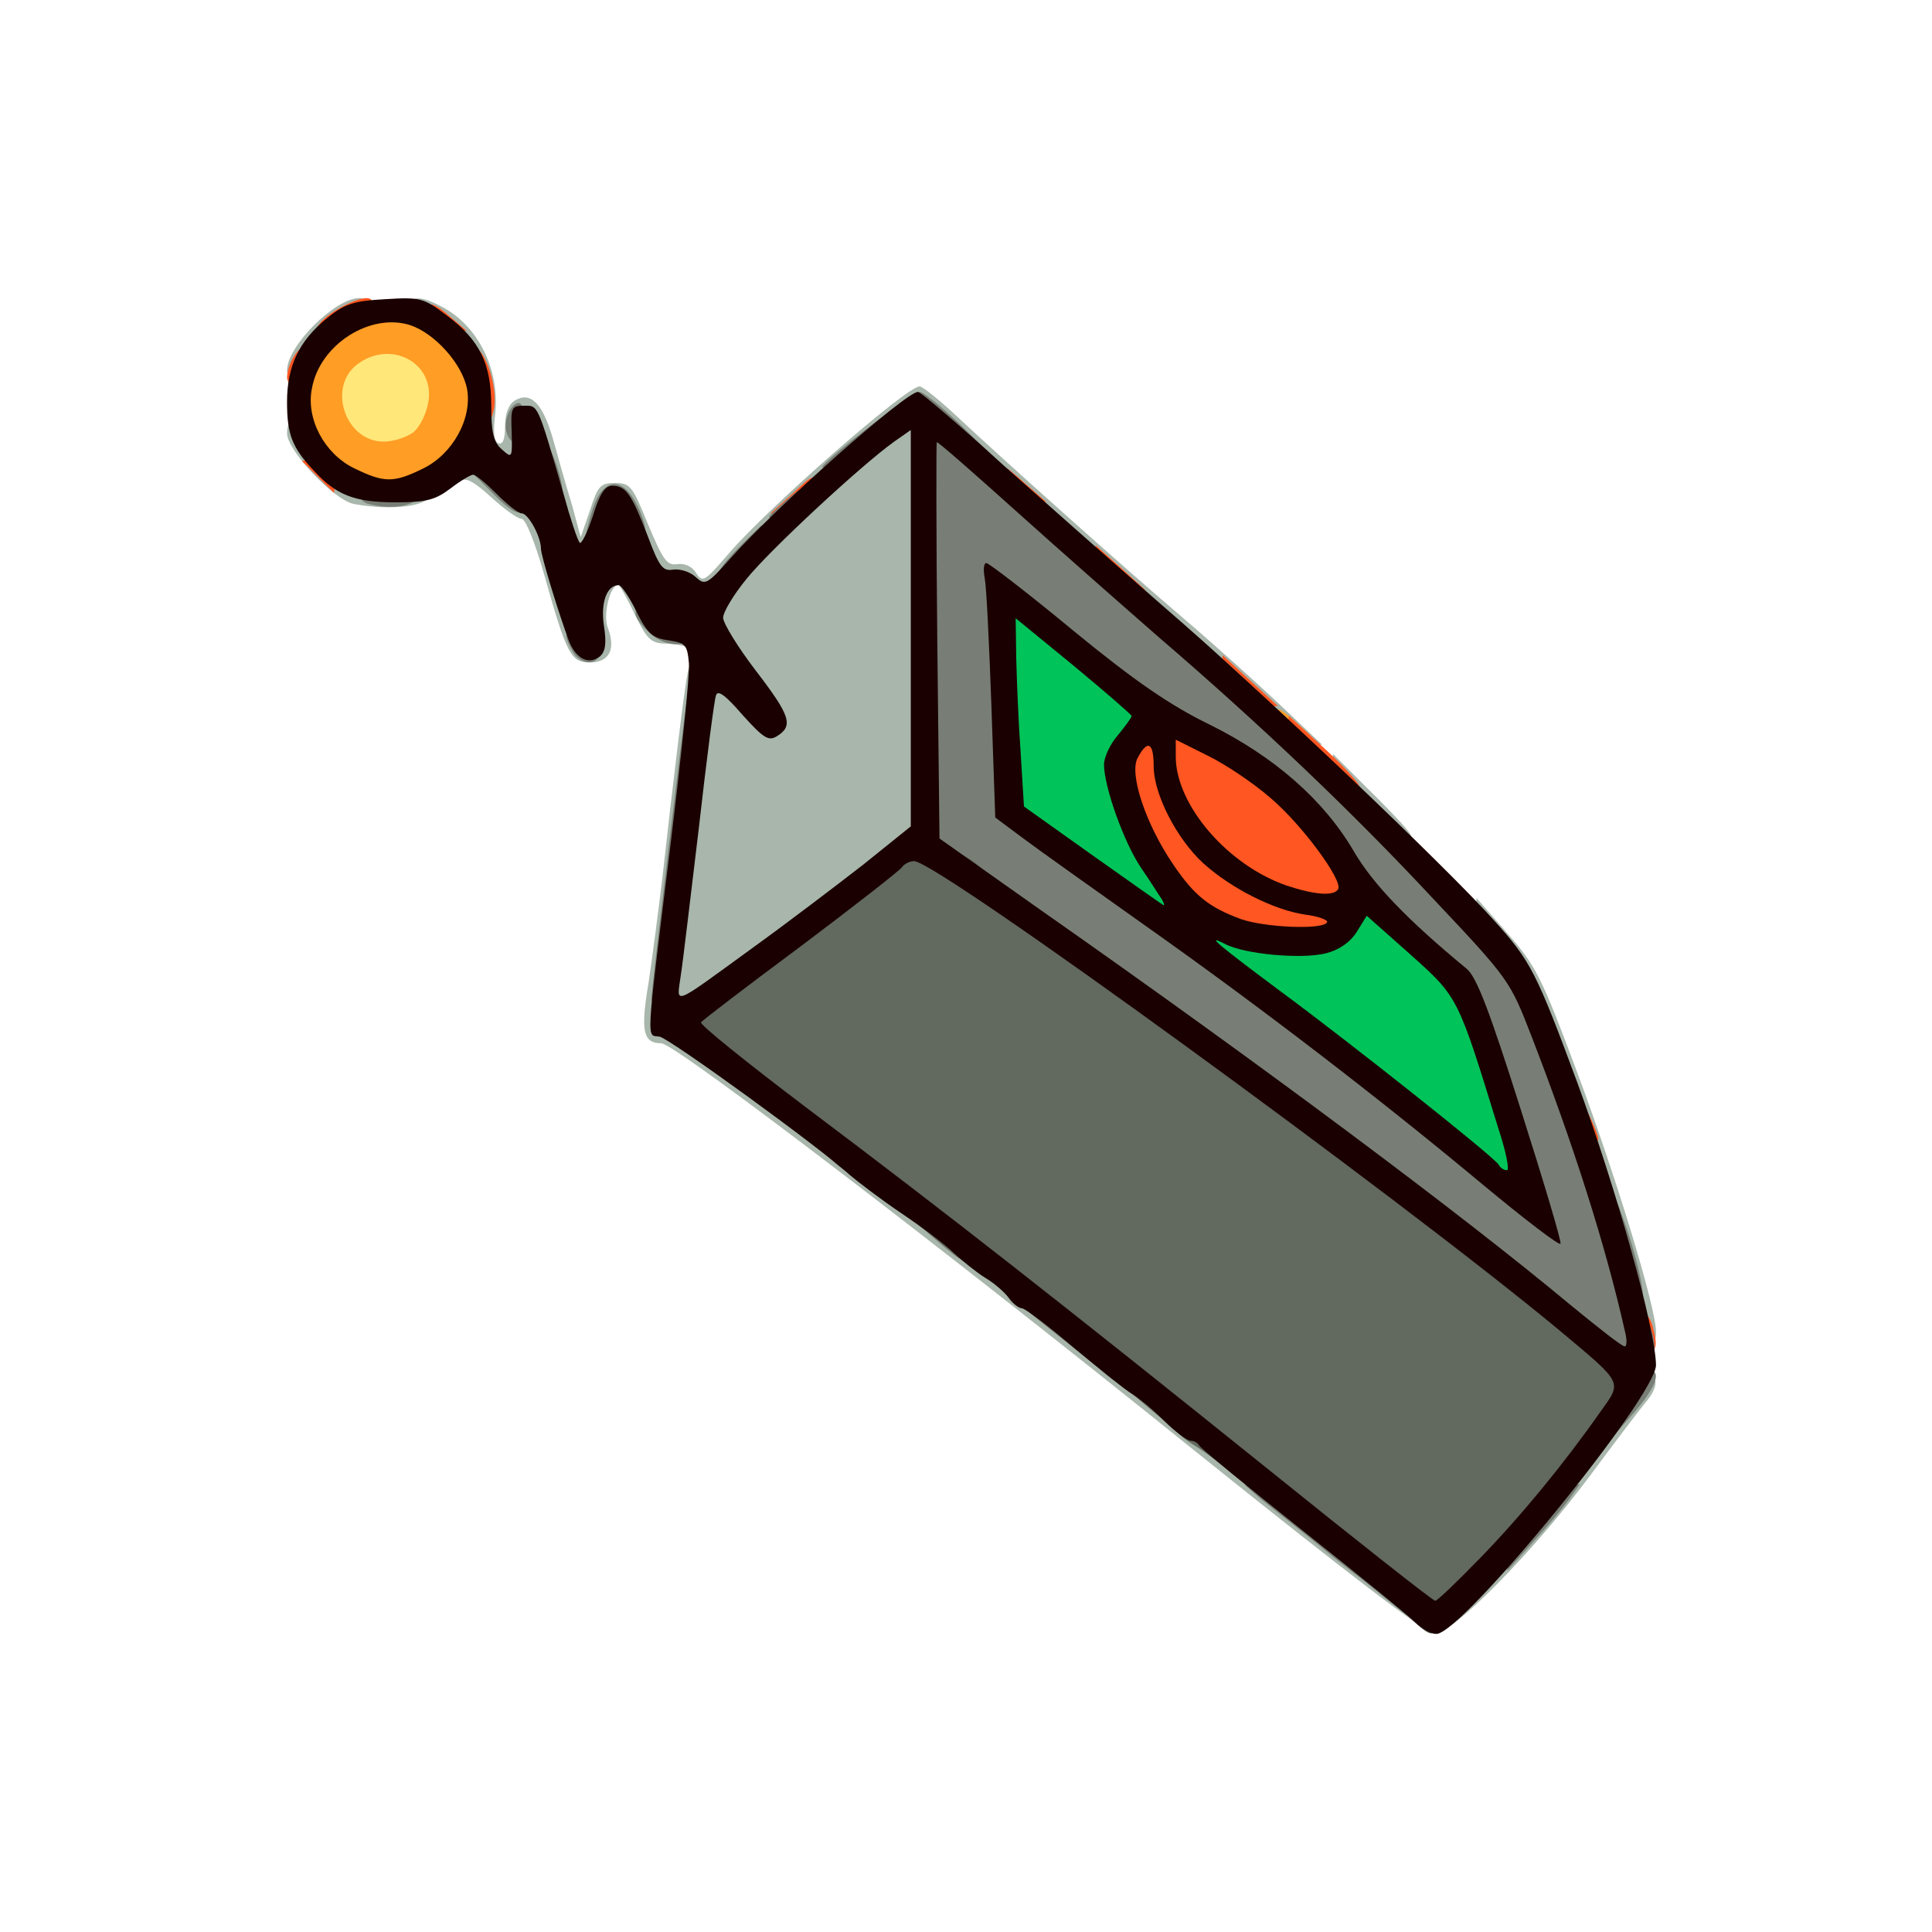 <?xml version="1.0" encoding="utf-8"?>
<!DOCTYPE svg PUBLIC "-//W3C//DTD SVG 1.0//EN" "http://www.w3.org/TR/2001/REC-SVG-20010904/DTD/svg10.dtd">
<svg version="1.0" xmlns="http://www.w3.org/2000/svg" width="32px" height="32px" viewBox="0 0 350 350" preserveAspectRatio="xMidYMid meet">
 <g fill="#ffe77a">
  <path d="M61.1 80.4 c-1.6 -2.1 -2.1 -4.1 -2.1 -9 0 -8.2 2.3 -10.4 11.2 -10.4 5 0 6.3 0.4 8.5 2.6 2.3 2.3 2.5 3.1 2.1 9.1 -0.5 8.6 -2.4 10.3 -11.3 10.3 -5.7 0 -6.6 -0.3 -8.4 -2.6z"/>
 </g>
 <g fill="#a8b6ab">
  <path d="M216.9 263.2 c-44.9 -36.2 -94.6 -74.2 -97.1 -74.2 -3.3 0 -3.8 -2.2 -2.3 -11 0.7 -4.7 1.8 -13.2 2.5 -19 2 -18 4 -34.4 4.6 -37.3 0.6 -2.8 3.4 -3.8 3.4 -1.2 0 0.9 0.9 1.5 2.1 1.5 l2 0 -2 -2.6 c-1.3 -1.6 -2.1 -4.1 -2.1 -6.3 0 -3.3 -0.4 -3.8 -3.3 -4.9 -3.8 -1.4 -6.7 -1.6 -6.7 -0.4 0 2 3.4 5.2 5.6 5.2 1.9 0 2.4 0.5 2.4 2.6 0 1.7 -0.4 2.3 -1.2 1.8 -0.7 -0.4 -2.6 -0.8 -4.3 -0.8 -2.6 -0.1 -3.3 -0.8 -5.5 -5.3 -1.4 -2.9 -2.7 -5.3 -3 -5.3 -1.5 0 -2.8 5.4 -1.9 7.7 1.5 3.9 0.3 6.3 -3.2 6.3 -3.5 0 -4.2 -1.3 -8.4 -16.2 -1.6 -5.6 -3.3 -9.8 -4 -9.8 -0.7 0 -3.2 -1.8 -5.6 -4 -3.2 -2.9 -4.6 -3.6 -5.6 -2.8 -1 0.8 -1.3 0.5 -1.3 -1.6 0 -2.1 0.5 -2.6 2.4 -2.6 2.3 0 2.4 -0.2 1.9 -6.7 -0.3 -3.8 -1.2 -8 -1.9 -9.4 -1.4 -2.8 -7.9 -8.9 -9.4 -8.9 -0.6 0 -1 -0.9 -1 -2 0 -2.4 2 -2.6 5.9 -0.5 6.7 3.4 10.7 11.5 9.8 19.6 -0.4 3.2 -0.2 4.9 0.6 5.2 0.8 0.3 1.2 -0.8 1.2 -3.1 0 -2.2 0.6 -3.9 1.7 -4.6 2.9 -1.8 5.1 0.4 7 7 0.9 3.2 2.4 8.6 3.4 11.8 l1.6 5.9 1.7 -4.9 c1.4 -4.4 1.9 -4.9 4.5 -4.9 2.8 0 3.2 0.6 6 7.5 2.7 6.4 3.4 7.5 5.3 7.2 1.3 -0.2 2.7 0.4 3.4 1.6 1.2 1.8 1.5 1.6 5.9 -3.5 7 -8.2 32.2 -30.3 34.6 -30.3 0.5 0 3.4 2.3 6.4 5.1 9.2 8.6 30.9 28 41.5 37 5.5 4.7 13.4 11.8 17.5 15.7 l7.5 7.1 -3.3 0.1 c-2.4 0 -4.3 -0.9 -7.2 -3.7 -2.2 -2 -4 -4.4 -4 -5.5 0 -1.2 -0.7 -1.8 -2.4 -1.8 -1.5 0 -3.6 -1.3 -5.5 -3.5 -1.7 -1.9 -3.3 -3.5 -3.7 -3.5 -1.8 0 -11.4 -9.4 -11.4 -11.1 0 -1.3 -0.7 -1.9 -2.4 -1.9 -1.5 0 -3.4 -1.2 -4.9 -3 -1.4 -1.6 -3 -3 -3.4 -3 -1.3 0 -7.3 -6.4 -7.3 -7.8 0 -0.7 -0.8 -1.2 -1.7 -1.2 -2.2 -0.1 -10.3 -7.5 -10.3 -9.5 0 -0.8 -0.9 -1.5 -2 -1.5 -2 0 -2 0.7 -2 37.3 l0 37.4 -8.8 7 c-18.1 14.4 -32.5 24.3 -35.6 24.4 -2.1 0.1 -2.5 0.3 -1.1 0.6 2.6 0.6 32.5 23 32.5 24.3 0 0.6 0.7 1 1.6 1 0.9 0 1.8 0.9 2.1 2 0.3 1.1 1.3 2 2.3 2 0.9 0 3.9 1.7 6.6 3.7 7.4 5.6 8.4 6.6 8.4 8 0 0.7 0.8 1.3 1.9 1.3 2.4 0 7.1 3.7 7.1 5.6 0 0.8 0.8 1.4 1.8 1.4 1.1 0 2.8 0.8 3.9 1.8 1.1 0.9 3.4 2.7 5 4 6.8 5.2 9.3 7.6 9.3 8.8 0 0.8 0.8 1.4 1.8 1.4 2.3 0 8.2 4.8 8.2 6.6 0 0.8 0.8 1.4 1.8 1.4 0.9 0 3.5 1.5 5.8 3.3 4.3 3.4 11.4 9.2 14.4 11.7 0.9 0.8 3.2 2.6 5 4 1.8 1.4 4 3.2 5 4 1 0.8 3.2 2.6 5 4 1.8 1.4 4.3 3.4 5.7 4.5 l2.3 2.1 8 -8 c4.4 -4.4 8 -8.3 8 -8.7 0 -0.4 1.1 -1.6 2.5 -2.7 1.4 -1.1 2.5 -2.3 2.5 -2.7 0 -1.3 10.1 -14.5 11.1 -14.5 0.5 0 0.9 -0.7 0.9 -1.5 0 -0.8 0.7 -1.5 1.5 -1.5 0.8 0 1.5 -0.7 1.5 -1.5 0 -0.8 0.9 -1.5 2 -1.5 2.5 0 2.6 2.2 0 5.2 -1 1.2 -5.4 7 -9.7 12.8 -10.3 13.9 -25.1 29 -28.4 28.9 -1.6 0 -15.7 -10.8 -43 -32.7z m-105.8 -159 l4.6 -0.3 -2.1 -6.1 -2.1 -6.2 -1.5 5.2 c-1.3 4.7 -1.8 5.2 -4.2 5.2 -3.2 0 -3.3 0.5 -1.5 6.1 l1.2 4.1 0.5 -3.9 c0.5 -3.7 0.6 -3.8 5.1 -4.1z m-13.2 -15.9 c0 -1 -0.4 -2.7 -0.9 -3.8 -0.7 -1.7 -0.9 -1.7 -0.9 -0.2 -0.1 1.1 -0.9 1.7 -2.3 1.7 l-2.3 0.1 2.4 1.9 c2.9 2.5 4.1 2.5 4 0.3z"/>
  <path d="M295.5 240.3 c-1.4 -8.4 -10.3 -35.8 -17.1 -52.7 -2.4 -5.9 -4.4 -11.9 -4.4 -13.2 0 -1.9 -0.5 -2.4 -2.4 -2.4 -3.2 0 -4.8 -2.2 -4.4 -6.1 l0.3 -3.2 5.6 6.4 c5.1 5.8 6.2 8 12.3 24.3 7.2 19.2 14.6 43.4 14.6 47.9 0 2 -0.5 2.7 -2 2.7 -1.4 0 -2.1 -0.9 -2.5 -3.7z"/>
  <path d="M249.1 150.1 c-0.8 -1.1 -2.3 -2.2 -3.3 -2.4 -1 -0.3 -2.1 -1.3 -2.5 -2.4 -0.3 -1 -1.1 -2.1 -1.6 -2.4 -0.5 -0.3 -0.7 -1.9 -0.5 -3.4 l0.3 -2.9 6 6 c3.3 3.2 6.6 6.7 7.4 7.7 1.2 1.5 1.1 1.7 -1.6 1.7 -1.7 0 -3.4 -0.8 -4.2 -1.9z"/>
  <path d="M64.1 91.3 c-3.6 -0.7 -12.1 -9.7 -12.1 -12.8 0 -3.8 3.1 -3.1 5.9 1.4 3.2 5.2 8.5 8.1 15 8.1 3.7 0 5.1 0.4 5.1 1.4 0 2.3 -6.9 3.2 -13.9 1.9z"/>
  <path d="M52 67.1 c0 -4.4 8.7 -13.1 13.1 -13.1 2.5 0 2.5 3.7 0 4.5 -2.2 0.7 -9.1 7.9 -9.1 9.5 0 0.6 -0.9 1 -2 1 -1.3 0 -2 -0.7 -2 -1.9z"/>
 </g>
 <g fill="#ff9d25">
  <path d="M231 130.9 c0 -3.4 0.2 -3.3 5.4 1.4 1.9 1.7 1.9 1.7 -1.7 1.7 -3.5 0 -3.7 -0.2 -3.7 -3.1z"/>
  <path d="M61.1 87.8 c-5.8 -2.9 -8.5 -8.6 -7.9 -17 0.5 -6.2 2.3 -9.6 7.2 -13.2 4 -3 16.2 -3 20.2 0 4.9 3.6 6.7 7 7.2 13.3 0.6 8.3 -2.2 14.2 -8.2 17 -5.6 2.8 -12.8 2.7 -18.5 -0.1z m13.8 -9.5 c1.2 -1 2.4 -3.5 2.7 -5.5 1.2 -7.2 -7 -11.4 -13 -6.7 -5.3 4.2 -2 13.9 4.9 13.9 1.8 0 4.2 -0.8 5.4 -1.7z"/>
 </g>
 <g fill="#ff5622">
  <path d="M296 241.5 c0 -4 2.4 -4.9 3.4 -1.2 1 3.7 0.7 4.7 -1.4 4.7 -1.6 0 -2 -0.7 -2 -3.5z"/>
  <path d="M285 203.4 c0 -4.4 1.8 -4.2 3.7 0.4 1.3 3.1 1.2 3.2 -1.2 3.2 -2.2 0 -2.5 -0.4 -2.5 -3.6z"/>
  <path d="M221.8 169.5 c-5.7 -2.1 -8.4 -4.3 -12.2 -9.8 -6.3 -9.2 -9.4 -21.8 -6.3 -25.9 0.8 -0.9 3.5 -1.9 6.8 -2.3 5 -0.6 6.2 -0.4 11.6 2.3 7.9 4 15.9 11 20.6 17.8 3.6 5.5 4.8 10.8 2.8 12.9 -0.5 0.6 -1.1 2.1 -1.3 3.5 -0.3 2.4 -0.5 2.5 -9.3 2.7 -5.6 0.1 -10.4 -0.3 -12.7 -1.2z"/>
  <path d="M237.1 139.6 c-3.3 -3.4 -4.2 -4.9 -3.9 -7.1 l0.3 -2.8 5.8 5.3 c3.2 2.9 6.2 6.1 6.8 7.1 0.8 1.7 0.6 1.9 -1.9 1.9 -2 0 -4 -1.3 -7.1 -4.4z"/>
  <path d="M222.6 126.1 c-1 -1.1 -1.6 -3.1 -1.4 -4.7 l0.3 -2.7 5 4.6 5 4.6 -3.6 0.1 c-2.3 0 -4.2 -0.7 -5.3 -1.9z"/>
  <path d="M199.1 105.6 c-0.7 -0.8 -1.1 -2.7 -0.9 -4.2 l0.3 -2.6 4.5 4 4.5 4.1 -3.6 0.1 c-2 0 -4.2 -0.6 -4.8 -1.4z"/>
  <path d="M143.6 89.4 c3.7 -3.5 3.9 -3.5 4.2 -1.5 0.6 3.9 -0.5 5.1 -4.5 5.1 l-3.7 0 4 -3.6z"/>
  <path d="M181.4 89.6 c-0.3 -0.8 -0.4 -2.4 -0.2 -3.6 0.3 -2 0.5 -2 4.3 1.4 l4 3.5 -3.8 0.1 c-2.4 0 -4 -0.5 -4.3 -1.4z"/>
  <path d="M57.6 86.4 l-2.9 -2.9 2.8 -0.3 c3.4 -0.4 3.7 -0.1 3.3 3.3 l-0.3 2.8 -2.9 -2.9z"/>
  <path d="M85.5 70.4 c-0.4 -3.6 -0.4 -6.8 -0.2 -7.1 2 -1.9 5.2 6.8 4.1 11.2 -1.2 4.8 -3.1 2.8 -3.9 -4.1z"/>
  <path d="M52 68.4 c0 -2.1 1.8 -5.4 3 -5.4 0.6 0 1 1.6 1 3.5 0 2.8 -0.4 3.5 -2 3.5 -1.1 0 -2 -0.7 -2 -1.6z"/>
  <path d="M58.1 58.4 c1.6 -1.9 6.3 -4.4 8.4 -4.4 0.8 0 1.5 0.9 1.5 2 0 1.3 -0.7 2 -2 2 -1.1 0 -2 0.5 -2 1 0 0.6 -1.6 1 -3.6 1 -3.2 0 -3.5 -0.2 -2.3 -1.6z"/>
  <path d="M77 57.5 c0 -3.1 1.1 -3.2 4.7 0 l2.8 2.4 -3.7 0.1 c-3.4 0 -3.8 -0.3 -3.8 -2.5z"/>
 </g>
 <g fill="#787e75">
  <path d="M254.9 292.7 c-3.1 -2.5 -7.1 -5.8 -11.3 -9 -1.6 -1.2 -3.6 -2.9 -4.6 -3.7 -1 -0.8 -3.2 -2.6 -5 -4 -1.8 -1.4 -4.4 -3.5 -5.9 -4.7 l-2.6 -2.3 3.8 0 c3 0 3.7 0.4 3.7 2 0 1.5 0.7 2 2.5 2 1.8 0 2.5 0.5 2.5 2 0 1.5 0.7 2 2.5 2 1.8 0 2.5 0.5 2.5 2 0 1.5 0.7 2 2.5 2 1.8 0 2.5 0.5 2.5 2 0 1.5 0.7 2 2.5 2 1.8 0 2.5 0.5 2.5 2 0 1.5 0.7 2 2.5 2 2.1 0 2.5 0.5 2.5 3 0 1.7 -0.1 3 -0.2 3 -0.2 0 -1.5 -1 -2.9 -2.3z"/>
  <path d="M273 281 c0 -3.9 1.4 -6 4.1 -6 1.2 0 1.9 -0.9 2.1 -2.7 0.2 -2.4 0.8 -2.9 3.7 -3.1 l3.3 -0.3 -2 2.8 c-1.1 1.5 -4.1 5.1 -6.6 7.8 l-4.5 5 -0.1 -3.5z"/>
  <path d="M291 257.8 c0 -2 0.6 -4.1 1.3 -4.5 0.6 -0.4 1.7 -1.7 2.3 -2.8 0.6 -1.1 2.1 -2.1 3.3 -2.3 3.5 -0.5 2.5 2.8 -2.4 8.3 l-4.4 5 -0.1 -3.7z"/>
  <path d="M208 255 l-3.5 -3 3.8 0 c3.5 0 3.7 0.2 3.7 3 0 1.7 -0.1 3 -0.2 3 -0.2 0 -1.9 -1.4 -3.8 -3z"/>
  <path d="M198.9 247.7 c-1.5 -1.2 -4.1 -3.3 -5.9 -4.7 -1.8 -1.4 -4.4 -3.5 -5.9 -4.7 l-2.6 -2.3 3.8 0 c3 0 3.7 0.4 3.7 2 0 1.5 0.7 2 2.5 2 1.8 0 2.5 0.5 2.5 2 0 1.5 0.7 2 2.5 2 2.1 0 2.5 0.5 2.5 3 0 1.7 -0.1 3 -0.2 3 -0.2 0 -1.5 -1 -2.9 -2.3z"/>
  <path d="M281.5 239.4 c-19.4 -16.2 -57.5 -44.6 -96.4 -71.9 -7.9 -5.5 -15.1 -10.7 -16.1 -11.5 -1.7 -1.4 -1.9 -4.3 -2.2 -40.2 -0.4 -31.6 -0.2 -38.8 0.9 -38.8 0.7 0 1.3 -0.5 1.3 -1.1 0 -0.6 -0.7 -0.8 -1.6 -0.5 -0.9 0.3 -2.4 0.6 -3.5 0.6 -1.2 0 -1.9 0.7 -1.9 2 0 1.6 -0.7 2 -3 2 -2.5 0 -3 0.4 -3 2.5 0 2.2 -0.4 2.5 -3.5 2.5 -1.9 0 -3.5 -0.2 -3.5 -0.4 0 -1 16.3 -13.6 17.6 -13.6 0.8 0 5 3.5 9.3 7.8 4.3 4.2 10 9.5 12.7 11.7 2.6 2.2 7.5 6.7 10.8 9.9 3.4 3.3 8.6 7.8 11.8 10.1 3.1 2.3 9.8 8.3 15 13.2 5.1 5 11.6 11 14.3 13.4 7.7 6.7 33.8 34.7 35.7 38.2 4 7.5 9 18.7 9.2 20.9 0.4 3.4 3.5 12.6 6.1 18.3 3.6 7.6 6.8 19.3 6.1 22 -0.4 1.4 -0.2 2.5 0.3 2.5 0.5 0 1.2 1.4 1.6 3.1 0.8 3.8 -0.4 4.9 -5.5 4.8 -2.9 0 -5.1 -1.4 -12.5 -7.5z m-11.1 -41.9 l-5.4 -17 -9.4 -8.3 c-6.6 -5.8 -10.5 -10.2 -13.2 -14.9 -5.5 -9.3 -14.5 -17.2 -26.2 -22.9 -6.4 -3.2 -13.3 -7.7 -20.2 -13.4 -5.8 -4.7 -11.3 -9.2 -12.3 -10 -1.8 -1.3 -1.8 -0.7 -1.2 16.1 0.6 14.1 1 17.7 2.4 19 0.9 0.9 7.9 6.1 15.6 11.4 18.1 12.6 48.9 35.8 63.5 47.8 6.3 5.2 11.6 9.4 11.7 9.3 0.1 -0.1 -2.3 -7.8 -5.3 -17.1z"/>
  <desc>cursor-land.com</desc><path d="M170 225 l-3.5 -3 3.8 0 c3.5 0 3.7 0.2 3.7 3 0 1.7 -0.1 3 -0.2 3 -0.2 0 -1.9 -1.4 -3.8 -3z"/>
  <path d="M118 181 c0 -1.6 5.9 -51.2 6.5 -54.7 0.6 -3.5 3.5 -4.7 3.5 -1.5 0 0.9 -1.4 14.2 -3.2 29.4 -2.9 24.6 -3.5 27.8 -5 27.8 -1 0 -1.8 -0.4 -1.8 -1z"/>
  <path d="M104.3 118.8 c-0.6 -0.7 -1.3 -2.1 -1.6 -3 -0.8 -2.3 2.8 -2.5 5 -0.3 1.7 1.8 1.1 4.5 -1 4.5 -0.8 0 -1.9 -0.6 -2.4 -1.2z"/>
  <path d="M117.4 114.4 c-3.1 -3 -3 -4.4 0.1 -4.4 1.6 0 2.5 0.6 2.5 1.5 0 0.9 0.9 1.5 2.5 1.5 1.7 0 2.5 0.5 2.5 1.8 0 2.7 -4.8 2.5 -7.6 -0.4z"/>
  <path d="M116 102.5 c0 -4.1 1.5 -4.6 3.1 -1.1 0.7 1.4 1.7 2.2 2.5 1.9 0.8 -0.3 1.4 0.1 1.4 1.1 0 1.2 -1 1.6 -3.5 1.6 -3.3 0 -3.5 -0.2 -3.5 -3.5z"/>
  <path d="M131.1 102.3 c0.7 -1 2.6 -3 4.1 -4.5 l2.8 -2.7 0 3.3 c0 4 -1.5 5.6 -5.3 5.6 -2.6 0 -2.8 -0.2 -1.6 -1.7z"/>
  <path d="M106 97.9 c0 -0.7 0.5 -2.9 1.2 -5.1 1.9 -6.6 5.8 -6.8 8.6 -0.5 1.7 4 1.5 5.7 -0.8 5.7 -1.5 0 -2 -0.7 -2 -2.5 0 -3.5 -1.7 -3.1 -2.5 0.5 -0.5 2.1 -1.3 3 -2.6 3 -1 0 -1.9 -0.5 -1.9 -1.1z"/>
  <path d="M140.6 92.3 c5.2 -4.7 5.4 -4.8 5.4 -1.4 0 2.9 -0.2 3.1 -3.7 3.1 -3.6 0 -3.6 0 -1.7 -1.7z"/>
  <path d="M88.9 89 l-4 -4 3.4 0 c3.8 0 6.7 2.5 6.7 5.8 0 3.2 -1.7 2.7 -6.1 -1.8z"/>
  <path d="M66.8 91.3 c-1 -0.2 -1.8 -1.1 -1.8 -1.9 0 -1 1.4 -1.4 5.5 -1.4 4 0 5.5 0.4 5.5 1.4 0 2.1 -4.8 3.1 -9.2 1.9z"/>
  <path d="M97.6 88.8 c-1.1 -4.2 -0.7 -8.8 0.8 -8.8 1.2 0 3.6 6.7 3.6 9.9 0 2.1 -3.8 1.1 -4.4 -1.1z"/>
  <path d="M91.7 78.1 c-0.5 -2 0.9 -5.1 2.3 -5.1 0.6 0 1 1.6 1 3.5 0 3.8 -2.4 5 -3.3 1.6z"/>
 </g>
 <g fill="#62695e">
  <path d="M255.9 293.4 c-3.2 -3.4 -34.3 -28.3 -39.1 -31.3 -2.1 -1.2 -3.8 -2.7 -3.8 -3.2 0 -0.5 -1.9 -2.2 -4.2 -3.7 -2.4 -1.6 -6.3 -4.8 -8.8 -7.1 -2.5 -2.4 -7 -6 -10 -7.9 -3 -2 -7.4 -5.4 -9.7 -7.6 -2.4 -2.2 -4.3 -3.7 -4.3 -3.3 0 0.5 -3.9 -2.6 -8.7 -6.8 -4.8 -4.1 -10.1 -8.1 -11.8 -8.9 -1.7 -0.8 -4.1 -2.7 -5.5 -4.1 -1.4 -1.4 -8 -6.7 -14.7 -11.8 -16.8 -12.5 -16.9 -11.8 2 -25.7 7.8 -5.8 16.6 -12.4 19.4 -14.7 4.3 -3.5 6 -4.3 9.3 -4.3 4.9 0 10.2 2.1 12.1 4.7 0.8 1 8.2 6.6 16.4 12.3 37.7 26.1 86 62.6 97.8 73.8 5.9 5.7 5.4 8.7 -4 21.3 -9.7 12.9 -23.9 27.9 -26.4 27.9 -1.1 0 -1.9 0.7 -1.9 1.5 0 2.2 -1.3 1.8 -4.1 -1.1z"/>
 </g>
 <g fill="#00c459">
  <path d="M268.5 214 c-0.9 -1.4 -27.1 -22.3 -40.2 -32 -10.5 -7.7 -11.3 -8.6 -11.3 -11.7 0 -3 0.3 -3.3 2.9 -3.3 1.6 0 4.5 0.7 6.4 1.5 6.9 2.9 14.2 1.6 16.6 -2.9 1.1 -2 2.2 -2.6 4.6 -2.6 2.5 0 4.9 1.5 11.2 7.1 l8 7.1 5.2 16.2 c2.8 8.8 5.1 17.3 5.1 18.9 0 2.5 -0.3 2.7 -3.9 2.7 -2.2 0 -4.3 -0.4 -4.6 -1z"/>
  <path d="M195 158 l-12.5 -8.9 -0.6 -9.8 c-0.4 -5.4 -0.7 -14.4 -0.8 -20 l-0.1 -10.3 3 0 c2.3 0 5.5 2 13.5 8.6 9.9 8.2 10.5 8.9 10.5 12.4 0 2.4 -0.7 4.3 -2 5.5 -3.5 3.2 -1.9 10.3 4.5 19.9 2.1 3.2 3.5 6.5 3.5 8.5 0 2.8 -0.3 3.1 -3.2 3.1 -2.5 -0.1 -6.4 -2.3 -15.8 -9z"/>
 </g>
 <g fill="#1a0000">
  <path d="M256.5 294 c-1.1 -1.1 -10.3 -8.6 -20.5 -16.7 -10.2 -8.1 -18.6 -15 -18.8 -15.5 -0.2 -0.4 -0.9 -0.8 -1.5 -0.8 -0.6 0 -2.8 -1.6 -4.8 -3.6 -2 -2 -4.6 -4.1 -5.7 -4.8 -1.1 -0.6 -5.8 -4.4 -10.5 -8.3 -4.7 -4 -9 -7.3 -9.6 -7.3 -0.5 0 -1.6 -0.8 -2.3 -1.8 -0.7 -1 -2.6 -2.7 -4.3 -3.7 -1.6 -1 -4.2 -3.1 -5.7 -4.5 -1.5 -1.5 -5.8 -4.7 -9.5 -7.2 -3.7 -2.5 -7.9 -5.7 -9.3 -6.9 -5.3 -4.9 -32.6 -24.7 -34.5 -25.1 -2.4 -0.4 -2.6 2.4 1.9 -34.2 2 -16.4 3.6 -31.5 3.4 -33.5 -0.3 -3.3 -0.6 -3.6 -3.7 -4.1 -2.9 -0.4 -3.8 -1.2 -5.8 -5.2 -1.3 -2.7 -2.8 -4.8 -3.2 -4.8 -2.2 0 -3.3 3.2 -2.7 7.3 0.5 3.2 0.3 4.7 -0.7 5.6 -2 1.6 -4.3 0.5 -5.6 -2.7 -1.8 -4.8 -5.1 -15.5 -5.1 -16.8 0 -2.2 -2.3 -6.4 -3.5 -6.4 -0.6 0 -2.6 -1.6 -4.5 -3.5 -1.9 -1.9 -3.8 -3.5 -4.3 -3.5 -0.4 0 -2.3 1.1 -4.1 2.5 -2.8 2.1 -4.4 2.5 -10 2.5 -7.3 0 -10.7 -1.3 -14.7 -5.7 -4 -4.2 -4.9 -6.6 -4.9 -12.5 0 -6.5 2.2 -11.1 7.3 -15.2 3.2 -2.6 4.9 -3.1 10.5 -3.4 6.4 -0.4 7 -0.2 11.2 3 5.9 4.4 8 8.7 8 16.4 0 4.7 0.4 6.5 1.9 7.8 1.9 1.7 1.9 1.6 1.8 -3.1 -0.2 -4.5 0 -4.8 2.2 -4.8 2.6 0 2.4 -0.6 7.2 16 1.2 4.4 2.5 8.3 2.9 8.8 0.3 0.4 1.4 -1.8 2.4 -4.8 1.2 -4 2.2 -5.5 3.5 -5.5 2.5 0 3.5 1.5 6.4 9 2.1 5.6 2.7 6.5 4.6 6.2 1.3 -0.2 3.1 0.4 4.1 1.3 1.7 1.6 2.1 1.4 6.2 -3.2 8.6 -9.7 31.9 -30.3 34.1 -30.3 0.5 0 7.5 6 15.5 13.3 8.1 7.2 21.1 18.7 28.9 25.5 17.4 15 51.5 47.4 60.1 57.1 6.5 7.2 7.6 9.4 14.9 29.1 7.1 19.3 14.2 44.7 14.3 51.3 0 5.7 -35.2 48.8 -39.8 48.7 -1 0 -2.6 -0.9 -3.7 -2z m11.6 -11.7 c7.4 -7.6 15.2 -17.1 21.8 -26.5 4 -5.6 4.3 -5 -7.4 -14.8 -29.4 -24.4 -112.7 -85 -116.9 -85 -0.8 0 -1.8 0.5 -2.2 1.1 -0.4 0.6 -8.6 7 -18.3 14.3 -9.7 7.2 -17.8 13.4 -18.1 13.8 -0.3 0.4 8.3 7.3 19 15.4 25.4 19.1 46.7 35.8 83.4 65.3 16.5 13.3 30.2 24.1 30.6 24.1 0.4 0 4 -3.5 8.1 -7.7z m26.3 -41 c-3.5 -15.6 -9.3 -33.8 -17 -53.7 -3.8 -9.8 -4 -10.2 -17.5 -24.5 -14.6 -15.7 -31.4 -31.7 -49.9 -47.6 -6.3 -5.5 -17.9 -15.7 -25.8 -22.8 -7.9 -7.1 -14.4 -12.8 -14.5 -12.6 -0.1 0.2 -0.1 16.5 0.1 36.1 l0.4 35.7 18.1 12.8 c40.1 28.1 76.4 55.2 96.2 71.7 5 4.1 9.3 7.5 9.8 7.5 0.4 0.1 0.5 -1.1 0.1 -2.6z m-157.9 -69.7 c6.1 -4.4 14.9 -11.1 19.8 -14.9 l8.7 -7 0 -35.9 0 -35.9 -3 2.1 c-5.9 4.2 -22.5 19.6 -26.7 24.8 -2.4 2.9 -4.3 6.1 -4.3 7.1 0 1 2.7 5.4 6 9.7 6.2 8.1 6.8 9.9 3.7 11.8 -1.5 0.9 -2.4 0.3 -6.2 -3.9 -3.1 -3.6 -4.5 -4.6 -4.8 -3.5 -0.3 0.8 -1.7 11.6 -3.1 24 -1.5 12.4 -2.9 24.5 -3.3 26.9 -0.7 5.2 -1.8 5.6 13.2 -5.3z m-59.9 -86.7 c5.4 -2.6 9 -9.1 8 -14.5 -0.9 -4.5 -5.8 -10 -10.3 -11.5 -7.2 -2.3 -16.4 3.5 -17.8 11.5 -1.1 5.5 2.3 11.8 7.6 14.4 5.5 2.7 7.2 2.7 12.5 0.1z"/>
  <path d="M268.5 214.5 c-18.6 -15.5 -40.2 -32.1 -61 -46.8 -9.3 -6.6 -19.3 -13.7 -22.1 -15.8 l-5.1 -3.8 -0.7 -20.3 c-0.4 -11.2 -0.9 -21.5 -1.2 -23 -0.3 -1.6 -0.2 -2.8 0.3 -2.8 0.4 0 7.6 5.5 15.8 12.3 11.1 9.1 17.5 13.5 24.7 17 11.7 5.8 20.7 13.7 26.1 23 3.4 5.8 9.6 12.3 20.4 21.2 1.8 1.5 4.1 7.5 9.8 25.5 4.1 12.9 7.4 23.9 7.2 24.3 -0.1 0.5 -6.5 -4.4 -14.2 -10.8z m2.9 -10.2 c-7.3 -23.7 -7.2 -23.6 -15.8 -31.3 l-8 -7.1 -1.8 2.9 c-1.2 1.9 -3.2 3.3 -5.6 3.9 -4.3 1.1 -14.7 0.2 -18.3 -1.7 -3.7 -1.9 -1.3 0.1 10.1 8.6 12.6 9.3 38.7 30 39.5 31.4 0.3 0.6 1 1 1.5 1 0.5 0 -0.2 -3.5 -1.6 -7.7z m-31 -37.2 c0.3 -0.4 -1.5 -1.1 -3.9 -1.4 -5.6 -0.8 -13.4 -4.7 -18.5 -9.3 -4.8 -4.4 -9 -12.5 -9 -17.6 0 -4.3 -1.1 -4.9 -2.9 -1.5 -1.6 2.9 1.5 12.1 6.5 19.4 3.8 5.6 6.5 7.7 12.2 9.8 4.2 1.5 14.8 2 15.6 0.6z m-30 -4.3 c-0.5 -0.7 -2.1 -3.3 -3.7 -5.6 -3.1 -4.6 -6.7 -14.7 -6.7 -18.7 0 -1.3 1.1 -3.7 2.5 -5.3 1.4 -1.7 2.5 -3.2 2.5 -3.5 0 -0.2 -4.7 -4.3 -10.5 -9.1 l-10.5 -8.6 0.1 7.2 c0.1 4 0.4 11.7 0.8 17.1 l0.6 9.8 12.5 8.9 c6.9 4.9 12.6 8.9 12.8 9 0.2 0 0 -0.6 -0.4 -1.2z m32 -1.7 c1 -1.5 -6.6 -11.8 -12.3 -16.6 -3 -2.6 -8 -6 -11.3 -7.6 l-5.8 -2.9 0 3.2 c0.1 8.7 9.4 19.5 20 23.2 5.1 1.7 8.6 2 9.4 0.7z"/>
 </g>
</svg>